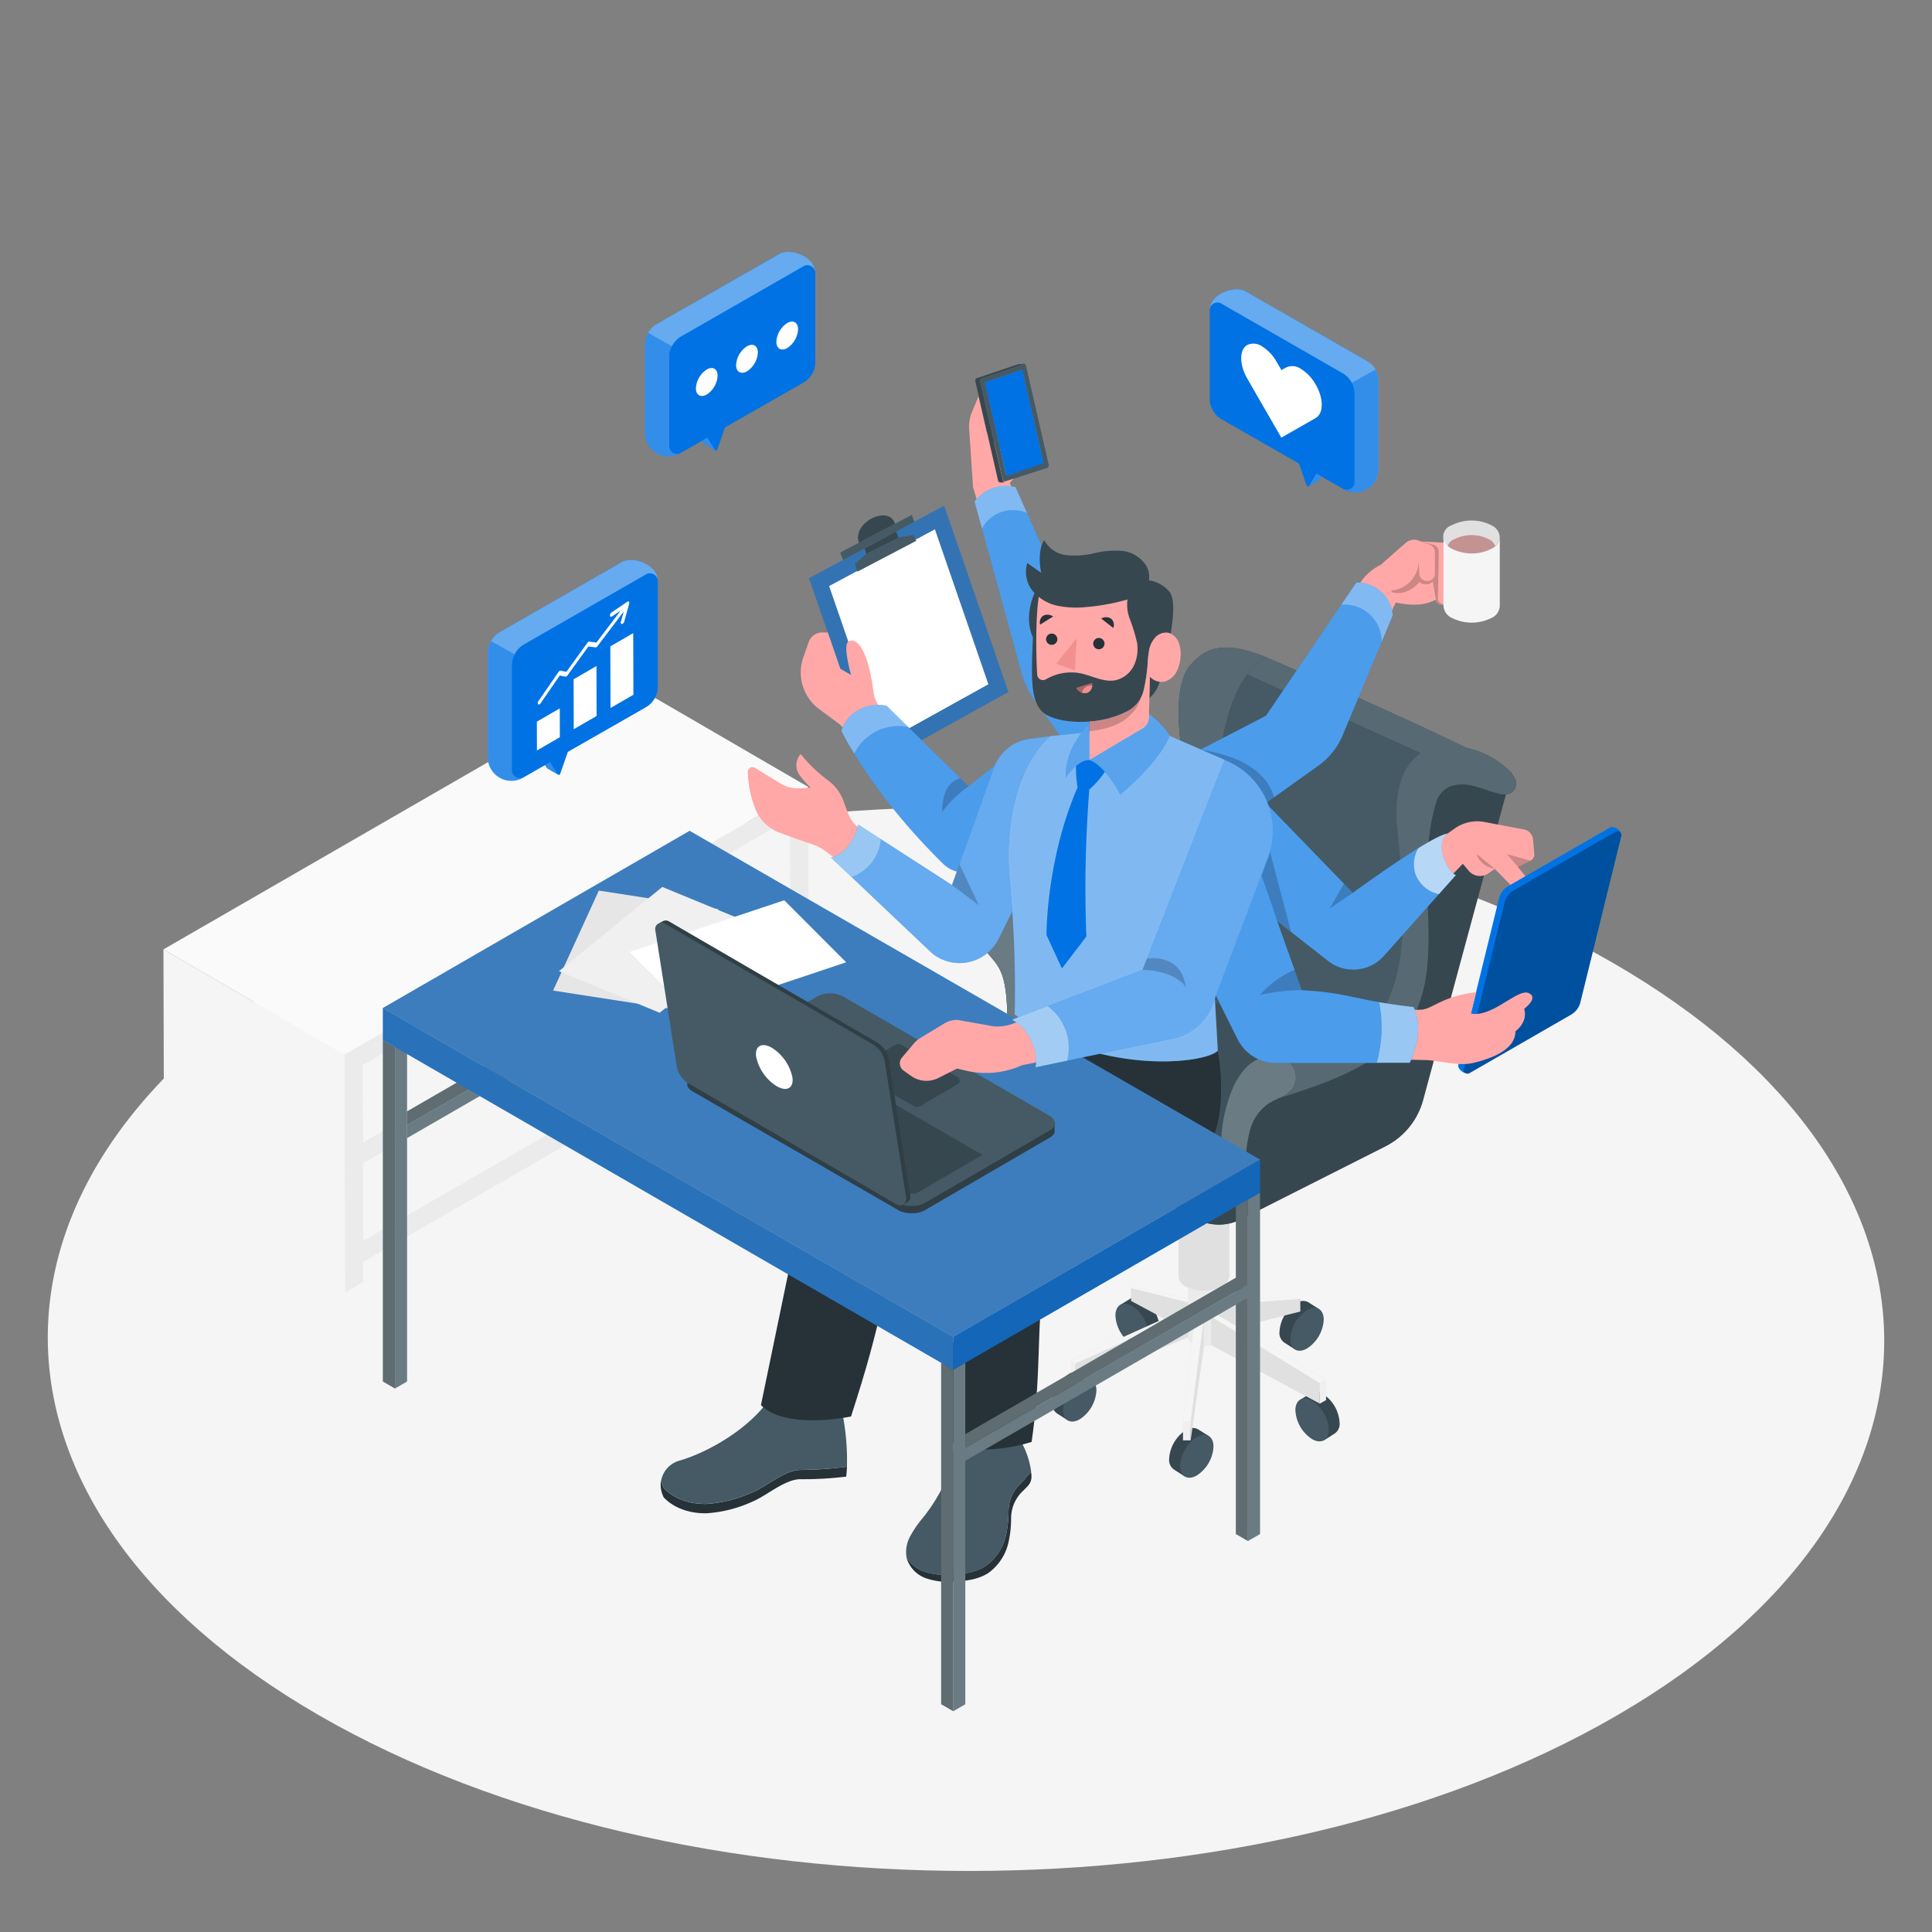 <svg xmlns="http://www.w3.org/2000/svg" viewBox="0 0 500 500"><rect x="0" y="0" width="500" height="500" fill="#808080" stroke="none"/><g id="freepik--Floor--inject-2"><path d="M417.48,249.23c-93.1-53.76-243.56-53.76-336.06,0s-92,140.91,1.09,194.66,243.57,53.75,336.07,0S510.59,303,417.48,249.23Z" style="fill:#f5f5f5"></path></g><g id="freepik--side-table--inject-2"><polygon points="200.09 265.37 204.63 268.01 204.61 262.76 200.09 265.37" style="fill:#e6e6e6"></polygon><polygon points="204.5 237.39 204.5 237.33 204.5 237.33 204.5 237.33 204.5 237.39" style="fill:#787878"></polygon><rect x="149.24" y="205.41" height="127.6" style="fill:#cfcfcf"></rect><polygon points="204.43 211.87 93.9 275.63 93.9 275.63 204.43 211.87" style="fill:#cfcfcf"></polygon><path d="M204.61,262.76l0,5.25,4.72-2.73-.18-61.62-120,69.25.18,61.63L94,331.81l0-5.24,106.09-61.2ZM93.9,275.63h0l110.53-63.76.06,20L94,295.62ZM94,301.09h0L204.5,237.33h0v.06l.06,19.93L94,321.07Z" style="fill:#ebebeb"></path><polygon points="204.56 257.31 204.5 237.39 204.5 237.33 93.97 301.09 93.97 301.09 94.03 321.07 204.56 257.31" style="fill:#f5f5f5"></polygon><polygon points="204.49 231.86 204.43 211.87 93.9 275.63 93.9 275.63 93.96 295.62 204.49 231.86" style="fill:#f5f5f5"></polygon><polygon points="89.12 272.91 42.3 245.7 42.47 307.32 89.3 334.54 89.12 272.91" style="fill:#f5f5f5"></polygon><polygon points="89.12 272.91 209.18 203.66 162.35 176.45 42.3 245.7 89.12 272.91" style="fill:#fafafa"></polygon></g><g id="freepik--Character--inject-2"><path d="M273.65,365.86h0l2.7,1.72,0,0h0a3,3,0,0,0,3-.32,9.45,9.45,0,0,0,4.31-7.45,3.07,3.07,0,0,0-1.21-2.73h0l0,0,0,0-.8-.5,25.85-10.51a1.9,1.9,0,0,0,1,1.51l-2.33,20.33v2.75a9.65,9.65,0,0,0-3.56,6.94,3,3,0,0,0,1.35,2.8h0l2.7,1.72.05,0h0a3.07,3.07,0,0,0,3-.32,9.47,9.47,0,0,0,4.31-7.46,3.07,3.07,0,0,0-1.21-2.73h0l0,0,0,0L310,369.87h0a2.37,2.37,0,0,0-1.44-.32l3-21.18h0a6.56,6.56,0,0,0,1.89-.3h0l24.48,13.23-1.41.89,0,0,0,0h0a3,3,0,0,0-1.21,2.73,9.47,9.47,0,0,0,4.3,7.45,3,3,0,0,0,3,.32h0l0,0,2.7-1.72h0a3,3,0,0,0,1.34-2.81,9.59,9.59,0,0,0-3.5-6.89V357L320.4,343.48l12-3a8.82,8.82,0,0,0-1.28,4.27,3,3,0,0,0,1.35,2.81h0l2.7,1.73.05,0h0a3,3,0,0,0,3-.32,9.47,9.47,0,0,0,4.3-7.45,3,3,0,0,0-1.21-2.73h0l0,0,0,0L338.56,337h0a2.55,2.55,0,0,0-2-.2v-.68l-1.46-.5-19.53,1v-3.45c.21-.1.42-.18.61-.29a3.31,3.31,0,0,0,1.94-2.68V307.65H305v22.59a3.25,3.25,0,0,0,1.91,2.68,6.31,6.31,0,0,0,.64.31v2.9l-14.11-3.05-.68.27v2.59l0,0h0L290,337.68l0,0,0,0h0a3,3,0,0,0-1.21,2.73,9.31,9.31,0,0,0,2.13,5.5l-13.64,6.14v3.23a5.68,5.68,0,0,0-.56.27,9.51,9.51,0,0,0-4.31,7.45A3,3,0,0,0,273.65,365.86Zm8.13-14.57,9.88-4.4h0l-13.36,5.94Zm17.47-11.11,2,1.07-1.38.63A9.92,9.92,0,0,0,299.25,340.18Zm8.27-.36-7.44,3.31h0Z" style="fill:#e0e0e0"></path><path d="M339.21,342.49l2.16-3.7L338.56,337h0a3,3,0,0,0-3.12.26,9.54,9.54,0,0,0-4.31,7.45,3,3,0,0,0,1.35,2.81h0l2.76,1.76,2.27-3.9A10.33,10.33,0,0,0,339.21,342.49Z" style="fill:#37474f"></path><path d="M338.25,339.05c2.38-1.37,4.32-.27,4.33,2.47a9.47,9.47,0,0,1-4.3,7.45c-2.39,1.38-4.33.28-4.34-2.47A9.51,9.51,0,0,1,338.25,339.05Z" style="fill:#455a64"></path><path d="M292.05,341.44l-2.16-3.71L292.7,336h0a3,3,0,0,1,3.12.26,9.47,9.47,0,0,1,4.3,7.45,2.94,2.94,0,0,1-1.34,2.8h0L296,348.24l-2.28-3.91A10.35,10.35,0,0,1,292.05,341.44Z" style="fill:#37474f"></path><path d="M293,338c-2.38-1.38-4.32-.28-4.33,2.46a9.5,9.5,0,0,0,4.3,7.46c2.39,1.37,4.33.27,4.34-2.47A9.51,9.51,0,0,0,293,338Z" style="fill:#455a64"></path><path d="M307.52,332.26h8v13.8h0a2,2,0,0,1-1.18,1.64,6.23,6.23,0,0,1-5.67,0,2,2,0,0,1-1.16-1.64h0Z" style="fill:#ebebeb"></path><polygon points="336.52 336.13 336.52 339.42 315.53 344.71 315.53 337.74 336.52 336.13" style="fill:#e0e0e0"></polygon><polygon points="336.52 336.13 335.06 335.63 315.53 336.66 315.53 337.74 336.52 336.13" style="fill:#f5f5f5"></polygon><path d="M338.62,366l-2.16-3.7,2.81-1.78h0a3,3,0,0,1,3.12.26,9.5,9.5,0,0,1,4.3,7.45,3,3,0,0,1-1.34,2.81h0l-2.76,1.75-2.28-3.9A10.4,10.4,0,0,1,338.62,366Z" style="fill:#37474f"></path><path d="M339.58,362.52c-2.38-1.38-4.32-.28-4.33,2.46a9.47,9.47,0,0,0,4.3,7.45c2.39,1.38,4.33.28,4.34-2.46A9.51,9.51,0,0,0,339.58,362.52Z" style="fill:#455a64"></path><path d="M310.67,375.36l2.17-3.71L310,369.87h0a3,3,0,0,0-3.12.26,9.51,9.51,0,0,0-4.31,7.45,3,3,0,0,0,1.35,2.8h0l2.75,1.76,2.28-3.91A10.11,10.11,0,0,0,310.67,375.36Z" style="fill:#37474f"></path><path d="M309.72,371.92c2.38-1.38,4.32-.27,4.33,2.46a9.47,9.47,0,0,1-4.31,7.46c-2.38,1.37-4.32.27-4.33-2.47A9.47,9.47,0,0,1,309.72,371.92Z" style="fill:#455a64"></path><path d="M280.37,360.82l2.17-3.7-2.81-1.78h0a3,3,0,0,0-3.12.26,9.51,9.51,0,0,0-4.31,7.45,3,3,0,0,0,1.35,2.81h0l2.75,1.75,2.28-3.9A10.3,10.3,0,0,0,280.37,360.82Z" style="fill:#37474f"></path><path d="M279.42,357.39c2.38-1.38,4.32-.28,4.33,2.46a9.45,9.45,0,0,1-4.31,7.45c-2.38,1.38-4.32.28-4.33-2.46A9.45,9.45,0,0,1,279.42,357.39Z" style="fill:#455a64"></path><polygon points="341.56 357.94 341.56 363.26 313.46 348.08 313.46 340.73 341.56 357.94" style="fill:#e0e0e0"></polygon><polygon points="343.19 357.02 315.07 340.32 313.46 340.73 341.56 357.94 343.19 357.02" style="fill:#f5f5f5"></polygon><polygon points="343.19 362.35 341.56 363.26 341.56 357.94 343.19 357.02 343.19 362.35" style="fill:#f0f0f0"></polygon><polygon points="311.57 340.73 308.14 367.9 308.14 372.75 311.57 348.38 311.57 340.73" style="fill:#e0e0e0"></polygon><rect x="306.16" y="367.9" width="1.98" height="4.86" style="fill:#f0f0f0"></rect><polygon points="306.16 367.9 309.28 340.73 311.57 340.73 308.14 367.9 306.16 367.9" style="fill:#f5f5f5"></polygon><polygon points="278.3 352.83 278.3 357.94 307.52 346.06 307.52 339.82 278.3 352.83" style="fill:#e0e0e0"></polygon><polygon points="277.17 357.18 278.3 357.94 278.3 352.83 277.17 352.1 277.17 357.18" style="fill:#f0f0f0"></polygon><polygon points="281.78 351.29 278.3 352.83 277.17 352.1 307.52 338.43 307.52 339.82 281.78 351.29" style="fill:#f5f5f5"></polygon><polygon points="292.73 333.35 292.73 336.69 301.25 341.25 307.52 338.43 307.52 337.06 292.73 333.35" style="fill:#e0e0e0"></polygon><polygon points="292.73 333.35 293.4 333.08 307.52 336.13 307.52 337.06 292.73 333.35" style="fill:#f5f5f5"></polygon><path d="M305,307.65h13.11v22.59h0a3.31,3.31,0,0,1-1.94,2.68,10.21,10.21,0,0,1-9.26,0,3.25,3.25,0,0,1-1.91-2.68h0Z" style="fill:#e0e0e0"></path><path d="M253.36,271.35a7.25,7.25,0,0,1,2.49-2.41l4.9-2.51c0-17.47-2.58-15.76-7.39-22.61s2.56-11.11,8.12-8.07h0s31.06,9.14,39.28,1.07c10.22-10,5.94-35.32,4.72-45.22s0-16.75,2.74-19.64,6.7-7.16,19.56-1.83c0,0,34.67,15,51.64,23.4A22.82,22.82,0,0,1,390.11,199a7.18,7.18,0,0,1,2,2.59,3.06,3.06,0,0,1-.38,3.08,3,3,0,0,1-2,.92l-21.42,79.13a19,19,0,0,1-9.72,11.95L321.1,315.58a12.54,12.54,0,0,1-11.51-.11l-53.4-28.37C250.86,284.06,250.36,275.9,253.36,271.35Z" style="fill:#37474f"></path><path d="M253.36,271.35a8.36,8.36,0,0,0,2.83,2.68l53.4,28.36a12.51,12.51,0,0,0,11.51.12l37.41-18.95a19,19,0,0,0,9.72-11.95l18-66.68.91.28a7.3,7.3,0,0,0,2.36.35h.1l-21.42,79.13a19,19,0,0,1-9.72,11.95L321.1,315.58a12.54,12.54,0,0,1-11.51-.11l-53.4-28.37C250.86,284.06,250.36,275.9,253.36,271.35Z" style="fill:#37474f"></path><path d="M255.85,268.94l38.69-19.85,51,26.22c-1.66.4-3.34.73-5,1.07-4.38.88-8.85,1.85-12.66,4.19s-6.88,6.35-6.91,10.82l1.36,10.51h0l-1.18.61a12.51,12.51,0,0,1-11.51-.12L256.19,274a8.36,8.36,0,0,1-2.83-2.68A7.25,7.25,0,0,1,255.85,268.94Z" style="fill:#455a64"></path><path d="M255.85,268.94l38.69-19.85,51,26.22c-1.66.4-3.34.73-5,1.07-4.38.88-8.85,1.85-12.66,4.19s-6.88,6.35-6.91,10.82l1.36,10.51h0l-1.18.61a12.51,12.51,0,0,1-11.51-.12L256.19,274a8.36,8.36,0,0,1-2.83-2.68A7.25,7.25,0,0,1,255.85,268.94Z" style="opacity:0.1"></path><path d="M261.48,235.75s31.06,9.14,39.28,1.07c10.22-10,5.94-35.32,4.72-45.22s0-16.75,2.74-19.64,6.7-7.16,19.56-1.83c-13,6.7-14.69,38.54-10.58,51.32-10.2,10.5-9.5,26.76-9.7,34.31,0,0-26.53,6.48-40.39,14.1Z" style="fill:#455a64"></path><path d="M261.48,235.75s31.06,9.14,39.28,1.07c10.22-10,5.94-35.32,4.72-45.22s0-16.75,2.74-19.64,6.7-7.16,19.56-1.83c-13,6.7-14.69,38.54-10.58,51.32-10.2,10.5-9.5,26.76-9.7,34.31,0,0-26.53,6.48-40.39,14.1Z" style="fill:#fff;opacity:0.1"></path><path d="M267.11,269.86l-6.36-3.43c0-17.47-2.58-15.76-7.39-22.61s2.56-11.11,8.12-8.07S269.28,248,267.11,269.86Z" style="fill:#455a64"></path><path d="M267.11,269.86l-6.36-3.43c0-17.47-2.58-15.76-7.39-22.61s2.56-11.11,8.12-8.07S269.28,248,267.11,269.86Z" style="fill:#fff;opacity:0.2"></path><path d="M327.78,170.13s34.8,15.07,51.73,23.45l-1.23,6.18-55.49-25.2A14.8,14.8,0,0,1,327.78,170.13Z" style="fill:#455a64"></path><path d="M327.78,170.13s34.8,15.07,51.73,23.45l-1.23,6.18-55.49-25.2A14.8,14.8,0,0,1,327.78,170.13Z" style="fill:#fff;opacity:0.1"></path><path d="M317.2,221.45c-3.51-10.91-2.79-35.7,5.59-46.89l55.49,25.2L365.6,263.33l-20.1,12-38-19.55C307.7,248.21,307,232,317.2,221.45Z" style="fill:#455a64"></path><path d="M351.55,234.2c-.94-.55-1.71-.11-1.71,1a3.72,3.72,0,0,0,1.7,2.94c.94.55,1.7.11,1.71-1A3.75,3.75,0,0,0,351.55,234.2Z" style="fill:#455a64"></path><path d="M343,229.15c-.94-.54-1.71-.11-1.71,1a3.77,3.77,0,0,0,1.7,2.95c.94.54,1.71.1,1.71-1A3.75,3.75,0,0,0,343,229.15Z" style="fill:#455a64"></path><path d="M334.37,224.1c-.94-.54-1.7-.1-1.71,1a3.75,3.75,0,0,0,1.7,2.94c.94.54,1.71.11,1.71-1A3.74,3.74,0,0,0,334.37,224.1Z" style="fill:#455a64"></path><path d="M325.79,219.06c-1-.55-1.71-.11-1.72,1a3.75,3.75,0,0,0,1.7,2.94c1,.55,1.71.11,1.71-1A3.71,3.71,0,0,0,325.79,219.06Z" style="fill:#455a64"></path><g style="opacity:0.2"><path d="M351.55,234.2c-.94-.55-1.71-.11-1.71,1a3.72,3.72,0,0,0,1.7,2.94c.94.55,1.7.11,1.71-1A3.75,3.75,0,0,0,351.55,234.2Z" style="fill:#fff"></path><path d="M343,229.15c-.94-.54-1.71-.11-1.71,1a3.77,3.77,0,0,0,1.7,2.95c.94.54,1.71.1,1.71-1A3.75,3.75,0,0,0,343,229.15Z" style="fill:#fff"></path><path d="M334.37,224.1c-.94-.54-1.7-.1-1.71,1a3.75,3.75,0,0,0,1.7,2.94c.94.54,1.71.11,1.71-1A3.74,3.74,0,0,0,334.37,224.1Z" style="fill:#fff"></path><path d="M325.79,219.06c-1-.55-1.71-.11-1.72,1a3.75,3.75,0,0,0,1.7,2.94c1,.55,1.71.11,1.71-1A3.71,3.71,0,0,0,325.79,219.06Z" style="fill:#fff"></path></g><path d="M327.83,280.57c3.81-2.34,8.28-3.31,12.66-4.19,1.67-.34,3.35-.67,5-1.07a31,31,0,0,0,7.75-2.83c6.14-3.39,10.26-9.73,12.24-16.46s2-13.86,1.6-20.86-1.28-14-1.07-21c.12-4.08.74-8.45,3.5-11.45s7.44-4.06,11.6-3.5a24,24,0,0,1,4,.95l1.85,2.15-.71,2.62-18,66.68a19,19,0,0,1-8.29,11.13c-.47.29-.94.57-1.43.82L322.28,301.9l-1.36-10.51C321,286.92,324,282.91,327.83,280.57Z" style="fill:#37474f"></path><path d="M327.78,273.4c13.25-3.77,26.27-4.26,31.06-13.78S364,237,361.59,214.13a34.22,34.22,0,0,1,.21-8.84c1.41-8.54,6.55-12.19,12.46-12.28a23,23,0,0,1,15.85,6,7.18,7.18,0,0,1,2,2.59,3.06,3.06,0,0,1-.38,3.08,3,3,0,0,1-2,.92h-.1a7.3,7.3,0,0,1-2.36-.35l-.91-.28c-1.62-.51-3.21-1.12-4.86-1.53a10.63,10.63,0,0,0-6,0,6.34,6.34,0,0,0-3.83,4.27c-5.58,18.25,1.5,37.86-4.78,52.93-5.14,13.7-22.9,19.39-35.43,23.45h0a7.61,7.61,0,0,0,3.12-2.27,5.26,5.26,0,0,0-.48-6.35A7,7,0,0,0,327.78,273.4Z" style="fill:#455a64"></path><path d="M327.78,273.4c13.25-3.77,26.27-4.26,31.06-13.78S364,237,361.59,214.13a34.22,34.22,0,0,1,.21-8.84c1.41-8.54,6.55-12.19,12.46-12.28a23,23,0,0,1,15.85,6,7.18,7.18,0,0,1,2,2.59,3.06,3.06,0,0,1-.38,3.08,3,3,0,0,1-2,.92h-.1a7.3,7.3,0,0,1-2.36-.35l-.91-.28c-1.62-.51-3.21-1.12-4.86-1.53a10.63,10.63,0,0,0-6,0,6.34,6.34,0,0,0-3.83,4.27c-5.58,18.25,1.5,37.86-4.78,52.93-5.14,13.7-22.9,19.39-35.43,23.45h0a7.61,7.61,0,0,0,3.12-2.27,5.26,5.26,0,0,0-.48-6.35A7,7,0,0,0,327.78,273.4Z" style="fill:#fff;opacity:0.1"></path><path d="M318.59,282.78a19.79,19.79,0,0,1,3.39-5.94,10.19,10.19,0,0,1,5.8-3.44,7,7,0,0,1,6.27,2,5.26,5.26,0,0,1,.48,6.35,7.61,7.61,0,0,1-3.12,2.27,29.31,29.31,0,0,0-2.92,1.44,12.29,12.29,0,0,0-5,7.07,36.81,36.81,0,0,0-1.16,8.76l-.05.57-6.2-3.44A38,38,0,0,1,318.59,282.78Z" style="fill:#455a64"></path><path d="M318.59,282.78a19.79,19.79,0,0,1,3.39-5.94,10.19,10.19,0,0,1,5.8-3.44,7,7,0,0,1,6.27,2,5.26,5.26,0,0,1,.48,6.35,7.61,7.61,0,0,1-3.12,2.27,29.31,29.31,0,0,0-2.92,1.44,12.29,12.29,0,0,0-5,7.07,36.81,36.81,0,0,0-1.16,8.76l-.05.57-6.2-3.44A38,38,0,0,1,318.59,282.78Z" style="fill:#fff;opacity:0.2"></path><path d="M359.44,153v2.61c4.05.8,8,1.67,12.17-.39l-.23-4.52V145l-4.25-.45Z" style="fill:#ffa8a7"></path><path d="M359.44,153c4.62,1.91,7.89-2.39,7.89-2.39a2.52,2.52,0,0,0,3.48-.15l.8,4.76v-11.8l-5.45.24-7.34,7.25Z" style="opacity:0.2"></path><path d="M367.81,140.15l7.42.37a2.22,2.22,0,0,1,2,1.67h0a32.07,32.07,0,0,1,1,7.92v3.94a2.67,2.67,0,0,1-.78,1.89h0a2.67,2.67,0,0,1-2.16.77l-2.36-.24a1.49,1.49,0,0,1-1.35-1.41l-.22-4.4V143a2.17,2.17,0,0,0-1.42-2Z" style="fill:#ffa8a7"></path><path d="M357.4,146.12l6.41-5.64a3.23,3.23,0,0,1,3.23-.61l2.92,1.06a2.17,2.17,0,0,1,1.42,2v5.43a2,2,0,0,1-2.25,2h0a2,2,0,0,1-1.83-1.94l-.17-4a7.73,7.73,0,0,1-7.69,8.43Z" style="fill:#ffa8a7"></path><path d="M372.14,154.73l.21-11.88a1.92,1.92,0,0,0-1.45-1.91l-3.09-.79,2.15.78a2.17,2.17,0,0,1,1.42,2v7.69l.22,4.4a1.49,1.49,0,0,0,1.35,1.41l.59.06-.5-.27A1.67,1.67,0,0,1,372.14,154.73Z" style="opacity:0.2"></path><path d="M357.4,146.12h0a13.68,13.68,0,0,0-5.31,4.61l-23.73,35-25.12,12.11,13.69,17.58,21.68-16.82a23.65,23.65,0,0,0,6.94-8.74l15.68-34Z" style="fill:#ffa8a7"></path><path d="M360.44,159.25a9.21,9.21,0,0,0-9.42-8.48l-23.38,34.45-24.4,12.66,13.69,17.58,24.27-17.31a18.42,18.42,0,0,0,6.29-7.89Z" style="fill:#0072E4"></path><path d="M360.44,159.25a9.21,9.21,0,0,0-9.42-8.48l-23.38,34.45-24.4,12.66,13.69,17.58,24.27-17.31a18.42,18.42,0,0,0,6.29-7.89Z" style="fill:#fff;opacity:0.3"></path><path d="M357.42,153.13a9.35,9.35,0,0,0-6.4-2.36l-3.91,5.75a9.58,9.58,0,0,1,10.48,9.55l2.85-6.82A9.36,9.36,0,0,0,357.42,153.13Z" style="fill:#fff;opacity:0.3"></path><path d="M375.73,141.94a11.31,11.31,0,0,0,10.29,0,3.59,3.59,0,0,0,2.12-3,3.65,3.65,0,0,0-2.15-3,11.33,11.33,0,0,0-10.3,0,3.15,3.15,0,0,0,0,6Z" style="fill:#e0e0e0"></path><path d="M376.43,144.72a9.81,9.81,0,0,0,8.89,0,3.09,3.09,0,0,0,1.82-2.57,3.16,3.16,0,0,0-1.85-2.58,9.81,9.81,0,0,0-8.89,0,2.72,2.72,0,0,0,0,5.15Z" style="fill:#f28f8f"></path><path d="M376.43,144.72a9.81,9.81,0,0,0,8.89,0,3.09,3.09,0,0,0,1.82-2.57,3.16,3.16,0,0,0-1.85-2.58,9.81,9.81,0,0,0-8.89,0,2.72,2.72,0,0,0,0,5.15Z" style="opacity:0.3"></path><path d="M376.43,144.72a9.81,9.81,0,0,0,8.89,0,3.09,3.09,0,0,0,1.82-2.57,3.16,3.16,0,0,0-1.85-2.58,9.81,9.81,0,0,0-8.89,0,2.72,2.72,0,0,0,0,5.15Z" style="fill:#fff;opacity:0.3"></path><path d="M388.14,139a3.59,3.59,0,0,1-2.12,3,11.31,11.31,0,0,1-10.29,0,3.63,3.63,0,0,1-2.15-3h0v17.91h0a3.65,3.65,0,0,0,2.15,3,11.38,11.38,0,0,0,10.29,0,3.61,3.61,0,0,0,2.12-3h0V139Z" style="fill:#f5f5f5"></path><path d="M310.77,194c13.72,2.27,17.54,7.81,19,12.31l-12.86,9.18-13.69-17.58Z" style="opacity:0.2"></path><polygon points="209.4 149.65 226.21 198.35 260.95 179.07 244.33 130.9 209.4 149.65" style="fill:#0072E4"></polygon><polygon points="209.4 149.65 226.21 198.35 260.95 179.07 244.33 130.9 209.4 149.65" style="opacity:0.3"></polygon><polygon points="209.4 149.65 226.21 198.35 260.95 179.07 244.33 130.9 209.4 149.65" style="fill:#fff;opacity:0.2"></polygon><polygon points="255.79 177.09 241.95 136.99 214.58 151.67 228.56 192.2 255.79 177.09" style="fill:#fff"></polygon><polygon points="237.13 139.96 221.91 147.94 221.25 145.91 224.21 143.31 232.54 139.13 236.33 138.42 237.13 139.96" style="fill:#455a64"></polygon><polygon points="232.54 139.13 231.88 137.58 223.75 141.95 224.21 143.31 232.54 139.13" style="fill:#37474f"></polygon><polygon points="236.61 135.05 218.21 144.92 217.42 143 235.98 133.26 236.61 135.05" style="fill:#455a64"></polygon><path d="M231.63,135.54c-1.6-5.06-11.22-.29-9.34,4.91Z" style="fill:#37474f"></path><path d="M264.92,192.2l-14.3,13.42-22.29-21.93a7.75,7.75,0,0,1-2.26-4.57c-1.06-8.32-3.37-14.26-6.33-13.21-1.86.65.52,8.75.52,8.75l-2.78-1.58-3.24-9.4h-1.46a3.71,3.71,0,0,0-3.5,2.49l-1.39,4A11.79,11.79,0,0,0,212,183.52l4.89,3.62a7.5,7.5,0,0,1,1.87,2c9.62,14.58,19.9,27,26.14,33.41a6.67,6.67,0,0,0,8.44.87c13.64-9,24.92-24.26,24.92-24.26Z" style="fill:#ffa8a7"></path><path d="M217.77,189.15a8.78,8.78,0,0,1,4.32-5.35,10.33,10.33,0,0,1,7.38-1.12l21.2,20.83,14.25-11.31,13.35,6.94c-9.19,12.89-17.84,20.76-23.31,25a8.29,8.29,0,0,1-10.88-.61C225.32,205.12,217.77,189.15,217.77,189.15Z" style="fill:#0072E4"></path><path d="M217.77,189.15a8.78,8.78,0,0,1,4.32-5.35,10.33,10.33,0,0,1,7.38-1.12l21.2,20.83,14.25-11.31,13.35,6.94c-9.19,12.89-17.84,20.76-23.31,25a8.29,8.29,0,0,1-10.88-.61C225.32,205.12,217.77,189.15,217.77,189.15Z" style="fill:#fff;opacity:0.3"></path><path d="M226.05,189.65a12.94,12.94,0,0,1,9-1.49l-5.57-5.48a10.33,10.33,0,0,0-7.38,1.12,8.78,8.78,0,0,0-4.32,5.35s1,2.19,3.3,5.88A12.92,12.92,0,0,1,226.05,189.65Z" style="fill:#fff;opacity:0.3"></path><path d="M250.67,203.51a27.73,27.73,0,0,0-6.88,6.71c.17-5.6,1.84-7.91,4.72-8.83Z" style="opacity:0.2"></path><path d="M319.44,199.42l30.71,33.48,26.35-18.5a10.08,10.08,0,0,1,7.72-1.66l10.24,1.94a2.84,2.84,0,0,1,2.28,2.54l.33,3.76a1.79,1.79,0,0,1-1,1.77l-3.22,1.61,2.4,3a2.13,2.13,0,0,1-.33,3h0a2.12,2.12,0,0,1-2.86-.17l-5.2-5.33L385.23,226a3.83,3.83,0,0,1-5.16-.67l-1.49-1.79-21.43,22.31a9.48,9.48,0,0,1-12.71.86L315.73,224Z" style="fill:#ffa8a7"></path><path d="M386.87,224.85,382.14,221h0a5.52,5.52,0,0,0,4.27,3.73Z" style="opacity:0.2"></path><polygon points="392.86 224.36 389.97 221.04 396.08 222.75 392.86 224.36" style="opacity:0.2"></polygon><path d="M374.62,215.72c-3.67,2.57.08,10.06,2.15,10.75l-18.61,20.91a10.62,10.62,0,0,1-14.47,1.3l-29.08-22.79,1.12-1.87,3.71-24.6,30.67,31.65S370,216.48,374.62,215.72Z" style="fill:#0072E4"></path><path d="M374.62,215.72c-3.67,2.57.08,10.06,2.15,10.75l-18.61,20.91a10.62,10.62,0,0,1-14.47,1.3l-29.08-22.79,1.12-1.87,3.71-24.6,30.67,31.65S370,216.48,374.62,215.72Z" style="fill:#fff;opacity:0.3"></path><path d="M374.62,215.72c-1.41.23-4.27,1.77-7.55,3.79a8.16,8.16,0,0,0-.74,6.71,8.3,8.3,0,0,0,6.06,5.18l4.38-4.93C374.7,225.78,371,218.29,374.62,215.72Z" style="fill:#fff;opacity:0.6"></path><polygon points="319.44 199.43 324.52 204.67 334.14 241.2 314.61 225.89 315.73 224.01 319.44 199.43" style="opacity:0.2"></polygon><polygon points="350.11 231.07 344.11 235.15 347.81 228.69 350.11 231.07" style="opacity:0.2"></polygon><path d="M377.41,275.51l10.53-43a5.07,5.07,0,0,1,2.4-3.19l26.29-15.14a.91.91,0,0,1,.5-.13h0a2.47,2.47,0,0,1,2.38,1.67h0a1,1,0,0,1,.07.67L409,259.39a5.1,5.1,0,0,1-2.4,3.19l-26.29,15.14a1,1,0,0,1-.69.11h0a3,3,0,0,1-2.19-1.66l0-.08s0,0,0,0h0A1,1,0,0,1,377.41,275.51Z" style="fill:#0072E4"></path><path d="M378.85,276.59l10.54-43a5.07,5.07,0,0,1,2.4-3.19l26.29-15.14a1,1,0,0,1,1.5,1.12L409,259.39a5.1,5.1,0,0,1-2.4,3.19l-26.29,15.14a1,1,0,0,1-1.5-1.13Z" style="opacity:0.3"></path><path d="M395.58,257c-2.8-1.23-9.43,6.41-14.9,5.3l1.37-5.52c-8.58,1-11,4.1-14,4.51a28.31,28.31,0,0,1-5.62-.23,26.27,26.27,0,0,1,.06,13.18c3,0,5.17.09,5.93.09,3.88,0,8.42,1.65,12.63.81,8-1.89,11.12-4.8,11.15-8.26,0,0,3.28-2.23,2.26-5.8C394.43,261.06,398.38,258.22,395.58,257Z" style="fill:#ffa8a7"></path><path d="M356.91,259.36c-7.52-1.33-10.82-2.62-20-3.09l-6.35-17.81h0c-2.88-8.94-9.71-28.7-15.62-34.7-17,3.63-18.27,11.4-3,48,1.12,2.71,5.4,11.31,8.4,17.27a11,11,0,0,0,9.8,6.05h26.09A32.85,32.85,0,0,0,356.91,259.36Z" style="fill:#0072E4"></path><path d="M365.79,260.61c-3.62-.4-6.46-.83-8.88-1.25a32.85,32.85,0,0,1-.65,15.68h8.57S369,266.92,365.79,260.61Z" style="fill:#0072E4"></path><path d="M356.91,259.36c-7.52-1.33-10.82-2.62-20-3.09l-6.35-17.81h0c-2.88-8.94-9.71-28.7-15.62-34.7-17,3.63-18.27,11.4-3,48,1.12,2.71,5.4,11.31,8.4,17.27a11,11,0,0,0,9.8,6.05h26.09A32.85,32.85,0,0,0,356.91,259.36Z" style="fill:#fff;opacity:0.3"></path><path d="M365.79,260.61c-3.62-.4-6.46-.83-8.88-1.25a32.85,32.85,0,0,1-.65,15.68h8.57S369,266.92,365.79,260.61Z" style="fill:#fff;opacity:0.6"></path><path d="M336.93,256.27A45.64,45.64,0,0,0,326,257.56a24.57,24.57,0,0,1,9.05-6.56Z" style="opacity:0.2"></path><path d="M295.93,308.1c6.12-2.64,14.45-7.05,17.6-12.93s2.84-16.63,1.64-23.19l-49.24-13.65c-1.48,14.28-14.6,23.63-14.6,23.63Z" style="fill:#263238"></path><path d="M227.18,217.9l-4.66-3.45a9.19,9.19,0,0,1-3.16-4.24l-1.1-3a11.43,11.43,0,0,0-3.9-5.2,39.17,39.17,0,0,1-7.14-6.86h0a4.3,4.3,0,0,0-.31,5.43,29.78,29.78,0,0,0,2.85,3.26l-2.57.18a8.88,8.88,0,0,1-5.27-1.29l-6.51-4a1.23,1.23,0,0,0-1.88,1,28.09,28.09,0,0,0,1.88,9.42,10.58,10.58,0,0,0,6.21,6.28c3.45,1.32,6.81,2.47,8.73,3.11a11,11,0,0,1,3.06,1.59l6.83,5.09Z" style="fill:#ffa8a7"></path><path d="M222.12,213.41,228,217.2a11.46,11.46,0,0,1-7.56,9.82l-5.39-5.1S220.24,221.12,222.12,213.41Z" style="fill:#0072E4"></path><path d="M222.12,213.41,228,217.2a11.46,11.46,0,0,1-7.56,9.82l-5.39-5.1S220.24,221.12,222.12,213.41Z" style="fill:#fff;opacity:0.6"></path><path d="M225.81,223A11.73,11.73,0,0,0,228,217.2l18.38,11.85,10.84-30.34a11.44,11.44,0,0,1,9.31-7.5l5.3-.68-4.95,35.52L258.43,243a11.27,11.27,0,0,1-17.24,3.68L220.43,227A11.72,11.72,0,0,0,225.81,223Z" style="fill:#0072E4"></path><path d="M225.81,223A11.73,11.73,0,0,0,228,217.2l18.38,11.85,10.84-30.34a11.44,11.44,0,0,1,9.31-7.5l5.3-.68-4.95,35.52L258.43,243a11.27,11.27,0,0,1-17.24,3.68L220.43,227A11.72,11.72,0,0,0,225.81,223Z" style="fill:#fff;opacity:0.4"></path><polygon points="246.37 229.05 253.33 234.27 248.3 223.64 246.37 229.05" style="opacity:0.2"></polygon><path d="M253.24,102.57l-1.69,4.05a9.73,9.73,0,0,0-.73,4.4l1,15L266,174a26.93,26.93,0,0,0,4.43,8.74l14.33,18.77,11.76-12.74-13.75-18.06L261.32,125l4.18-4.82a7.42,7.42,0,0,0,1.76-4.06l.49-4.67a1.49,1.49,0,0,0-1.2-1.62h0a1.66,1.66,0,0,0-1.87,1l-1.5,3.72a3.17,3.17,0,0,1-1,1.3h0a3.12,3.12,0,0,1-4.45-.68l-2.4-3.42Z" style="fill:#ffa8a7"></path><path d="M262.81,126.06a10.14,10.14,0,0,0-10.58,3.73l12.14,44.32a22.59,22.59,0,0,0,3.43,7.19l15.59,21.62,1.33-1.38,11.76-12.74-13.75-18.06Z" style="fill:#0072E4"></path><path d="M262.81,126.06a10.14,10.14,0,0,0-10.58,3.73l12.14,44.32a22.59,22.59,0,0,0,3.43,7.19l15.59,21.62,1.33-1.38,11.76-12.74-13.75-18.06Z" style="fill:#fff;opacity:0.3"></path><path d="M259.12,132.51a9.2,9.2,0,0,1,6.67.24l-3-6.69a10.14,10.14,0,0,0-10.58,3.73l1.91,7A9.23,9.23,0,0,1,259.12,132.51Z" style="fill:#fff;opacity:0.3"></path><path d="M281.6,189.49l-9.78,1c-8,7.07-12.15,21.89-10.43,38.26a292,292,0,0,1,1.21,33.79c21.71,15.86,49.12,12.85,52.57,9.4l-1.61-28.62a13.9,13.9,0,0,1,1.1-6.61c2-4.76,5.71-14.14,6.2-21.4a37.94,37.94,0,0,0-4-18.7l-14.22-6.21Z" style="fill:#0072E4"></path><g style="opacity:0.5"><path d="M281.6,189.49l-9.78,1c-8,7.07-12.15,21.89-10.43,38.26a292,292,0,0,1,1.21,33.79c21.71,15.86,49.12,12.85,52.57,9.4l-1.61-28.62a13.9,13.9,0,0,1,1.1-6.61c2-4.76,5.71-14.14,6.2-21.4a37.94,37.94,0,0,0-4-18.7l-14.22-6.21Z" style="fill:#fff"></path></g><path d="M278.88,203.76c-8.18,18.83-8.05,38.22-8.05,38.22l4,8.66,6.32-8.27a325,325,0,0,1,.76-38.05Z" style="fill:#0072E4"></path><path d="M278.54,196.65a29.71,29.71,0,0,0,.34,7.11,5.73,5.73,0,0,0,3.05.56,24.92,24.92,0,0,0,4.88-5.91l-4.88-1.76Z" style="fill:#0072E4"></path><path d="M281.93,196.65c4.21,1.55,8,9,8,9,11.06-9.4,12.78-15.26,12.78-15.26a22,22,0,0,0-5.36-5.66Z" style="fill:#0072E4"></path><path d="M281.93,196.65c-3.22.08-6.06,4.57-6.06,4.57-.52-7.85,6.06-13.88,6.06-13.88Z" style="fill:#0072E4"></path><g style="opacity:0.35"><path d="M281.93,196.65c4.21,1.55,8,9,8,9,11.06-9.4,12.78-15.26,12.78-15.26a22,22,0,0,0-5.36-5.66Z" style="fill:#fff"></path><path d="M281.93,196.65c-3.22.08-6.06,4.57-6.06,4.57-.52-7.85,6.06-13.88,6.06-13.88Z" style="fill:#fff"></path></g><path d="M302.68,153.16a8.71,8.71,0,0,0-5.58-3L268,152.9c-3.36,7.22-.68,12-.68,12-.45,11-.83,18,3.94,20.33,2.6,1.27,6.56,1.81,10.64,1.5a25.07,25.07,0,0,0,9.75-2.63l.15-.08a8.34,8.34,0,0,0,4.18-5.57,46.11,46.11,0,0,0,1-6.51,27.12,27.12,0,0,1,.4-3.72,6.67,6.67,0,0,1,1.64-3.29,3.72,3.72,0,0,1,3.35-1.14,2.57,2.57,0,0,1,.6.23C303.79,159.11,304,154.87,302.68,153.16Z" style="fill:#37474f"></path><path d="M292,154a10.43,10.43,0,0,0,.39,6.19,45.79,45.79,0,0,1,1.85,6,10,10,0,0,1-.8,6.07,7.07,7.07,0,0,1-4.64,3.76c-3.13.67-6.19-1.18-9.32-1.8a12.93,12.93,0,0,0-8.77,1.57,1.51,1.51,0,0,1-2.29-1.22c-.37-6.34-.37-16.28.56-20.94Z" style="fill:#ffa8a7"></path><path d="M295,182.32h0Z" style="fill:#ffa8a7"></path><path d="M297.52,175.1s0,2.57-.12,5.64a8.79,8.79,0,0,0,2.71-4.27A4,4,0,0,1,297.52,175.1Z" style="fill:#37474f"></path><path d="M269.48,148.26l-3.62-2.55a7.87,7.87,0,0,0,1.39,7.23,11.44,11.44,0,0,0,6.38,3.81,24.16,24.16,0,0,0,7.5.35,55.28,55.28,0,0,0,10.83-2,8.62,8.62,0,0,0,4.26-2.27,5.76,5.76,0,0,0,.22-6.73,8.39,8.39,0,0,0-6-3.52,22.53,22.53,0,0,0-7.21.58,21.35,21.35,0,0,1-7.2.52,7.52,7.52,0,0,1-5.81-3.9C268.2,143.12,269.48,148.26,269.48,148.26Z" style="fill:#37474f"></path><polygon points="278.62 165.24 273.31 171.76 278.18 173.51 278.62 165.24" style="fill:#f28f8f"></polygon><path d="M282.64,176.75l-4.1,1.28a2.5,2.5,0,0,0,2.76,1.29A2.33,2.33,0,0,0,282.64,176.75Z" style="fill:#f28f8f"></path><path d="M282.64,176.75l-4.1,1.28a2.5,2.5,0,0,0,2.76,1.29A2.33,2.33,0,0,0,282.64,176.75Z" style="opacity:0.3"></path><path d="M280,179.24a2.21,2.21,0,0,0,1.34.08,2.08,2.08,0,0,0,1.33-1.88,2.36,2.36,0,0,0-1.58.3A2.39,2.39,0,0,0,280,179.24Z" style="fill:#f28f8f"></path><path d="M285.84,166.67a1.46,1.46,0,1,1-1.38-1.56A1.46,1.46,0,0,1,285.84,166.67Z" style="fill:#263238"></path><path d="M273.64,165.52a1.46,1.46,0,1,1-1.38-1.55A1.47,1.47,0,0,1,273.64,165.52Z" style="fill:#263238"></path><path d="M272.53,159.56l-3.35,2.09a2.13,2.13,0,0,1,.76-2.28A2.42,2.42,0,0,1,272.53,159.56Z" style="fill:#263238"></path><path d="M285,160.07c1,.81,2.08,1.62,3.11,2.44a2.13,2.13,0,0,0-.51-2.36A2.44,2.44,0,0,0,285,160.07Z" style="fill:#263238"></path><path d="M305,166.15a4.1,4.1,0,0,0-2-2.14,2.57,2.57,0,0,0-.6-.23,3.72,3.72,0,0,0-3.35,1.14,6.67,6.67,0,0,0-1.64,3.29,27.12,27.12,0,0,0-.4,3.72,45.57,45.57,0,0,1-1,6.67,8.2,8.2,0,0,1-4.15,5.41l-.14.08a25.07,25.07,0,0,1-9.75,2.63v9.93l13.76-8.15a3.31,3.31,0,0,0,1.63-2.8c0-1.59.07-3.34.11-5,.07-3.07.12-5.64.12-5.64a4,4,0,0,0,2.59,1.37,3.42,3.42,0,0,0,1.36-.07,5.12,5.12,0,0,0,3-2.62,9.81,9.81,0,0,0,1-4A8.26,8.26,0,0,0,305,166.15Z" style="fill:#ffa8a7"></path><path d="M293.6,183.89a9.39,9.39,0,0,0,1.7-3.58,8.23,8.23,0,0,1-3.52,3.7l-.14.08a25.07,25.07,0,0,1-9.75,2.63v2.53a24.05,24.05,0,0,0,5.76-1.23A12.93,12.93,0,0,0,293.6,183.89Z" style="opacity:0.2"></path><path d="M171.77,385.1c2.81,2.95,7.07,4.2,11.14,4.1a33.82,33.82,0,0,0,11.79-3c3.77-1.55,8.5-5.88,12.57-5.8a98.62,98.62,0,0,0,11.92-.82,61.88,61.88,0,0,0-1.69-16.14l-19-.51c-5.13,7-15.12,12.89-22.68,15.09a6.63,6.63,0,0,0-4.69,5,.49.49,0,0,0,0,.12A8.13,8.13,0,0,0,171.77,385.1Z" style="fill:#455a64"></path><path d="M207.27,380.42c-4.07-.08-8.8,4.25-12.57,5.8a33.82,33.82,0,0,1-11.79,3c-4.07.1-8.33-1.15-11.14-4.1a8.13,8.13,0,0,1-.66-1.94.49.49,0,0,1,0-.12,6,6,0,0,0,0,2.54,8.14,8.14,0,0,0,.66,1.93c2.81,2.95,7.07,4.2,11.14,4.1a33.59,33.59,0,0,0,11.79-3c3.77-1.55,8.5-5.89,12.57-5.81a89.72,89.72,0,0,0,11.74-.68q.13-1.27.18-2.55A98.62,98.62,0,0,1,207.27,380.42Z" style="fill:#263238"></path><path d="M261,391.06a28.59,28.59,0,0,1-.57,5.77,13.39,13.39,0,0,1-5.28,8.42c-2.44,1.6-5.46,2.05-8.38,2.23a18.69,18.69,0,0,1-7.67-.79,8.72,8.72,0,0,1-4.49-3.67s0,.07,0,.1a8,8,0,0,0,5.16,5.38,18.56,18.56,0,0,0,7.67.79c2.92-.18,5.94-.62,8.38-2.23a13.35,13.35,0,0,0,5.28-8.42,27.22,27.22,0,0,0,.57-5.77,9.73,9.73,0,0,1,3.1-7.05c.47-.45.93-.91,1.35-1.39a3.44,3.44,0,0,0,.82-2.52c0-.36-.07-.71-.11-1.05-.7.81-2.34,2.76-2.76,3.15A9.72,9.72,0,0,0,261,391.06Z" style="fill:#263238"></path><path d="M246.45,371a21,21,0,0,1-1.48,11.7,44.42,44.42,0,0,1-6.19,10.18,28.7,28.7,0,0,0-3.24,4.73,8.45,8.45,0,0,0-.92,5.45,8.72,8.72,0,0,0,4.49,3.67,18.69,18.69,0,0,0,7.67.79c2.92-.18,5.94-.63,8.38-2.23a13.39,13.39,0,0,0,5.28-8.42,28.59,28.59,0,0,0,.57-5.77A9.72,9.72,0,0,1,264.1,384c.42-.39,2.06-2.34,2.76-3.15a21.47,21.47,0,0,0-2.85-8.17Z" style="fill:#455a64"></path><path d="M228.5,337.05c-2.35,9.94-3.94,16.19-8.26,29.54,0,0-16.72,3.58-23.31-2.94l7.53-36.36Z" style="fill:#263238"></path><path d="M269.24,339.9c-.64,10.19-.26,19.38-2.26,33.27,0,0-14.24,4.73-21.84-.58l-1.25-24.29Z" style="fill:#263238"></path><polygon points="102.22 270.96 102.22 359.34 105.34 357.53 105.34 269.16 102.22 270.96" style="fill:#455a64"></polygon><polygon points="102.22 270.96 102.22 359.34 99.09 357.53 99.09 269.16 102.22 270.96" style="fill:#37474f"></polygon><polygon points="105.34 294.53 178.48 252.3 178.48 248.95 105.34 291.17 105.34 294.53" style="fill:#455a64"></polygon><polygon points="105.34 287.63 175.35 247.14 178.48 248.95 105.34 291.17 105.34 287.63" style="fill:#37474f"></polygon><polygon points="322.96 310.44 322.96 398.81 326.09 397.01 326.09 308.63 322.96 310.44" style="fill:#455a64"></polygon><polygon points="322.96 310.44 322.96 398.81 319.84 397.01 319.84 308.63 322.96 310.44" style="fill:#37474f"></polygon><polygon points="246.7 354.49 246.7 442.86 249.82 441.05 249.82 352.68 246.7 354.49" style="fill:#455a64"></polygon><polygon points="246.7 354.49 246.7 442.86 243.57 441.05 243.57 352.68 246.7 354.49" style="fill:#37474f"></polygon><polygon points="249.82 378.05 322.96 335.83 322.96 332.47 249.82 374.69 249.82 378.05" style="fill:#455a64"></polygon><polygon points="249.82 371.15 319.84 330.67 322.96 332.47 249.82 374.69 249.82 371.15" style="fill:#37474f"></polygon><g style="opacity:0.2"><polygon points="322.96 310.44 322.96 398.81 326.09 397.01 326.09 308.63 322.96 310.44" style="fill:#fff"></polygon><polygon points="322.96 310.44 322.96 398.81 319.84 397.01 319.84 308.63 322.96 310.44" style="fill:#fff"></polygon><polygon points="246.7 354.49 246.7 442.86 249.82 441.05 249.82 352.68 246.7 354.49" style="fill:#fff"></polygon><polygon points="246.7 354.49 246.7 442.86 243.57 441.05 243.57 352.68 246.7 354.49" style="fill:#fff"></polygon><polygon points="249.82 378.05 322.96 335.83 322.96 332.47 249.82 374.69 249.82 378.05" style="fill:#fff"></polygon><polygon points="249.82 371.15 319.84 330.67 322.96 332.47 249.82 374.69 249.82 371.15" style="fill:#fff"></polygon></g><g style="opacity:0.2"><polygon points="102.22 270.96 102.22 359.34 105.34 357.53 105.34 269.16 102.22 270.96" style="fill:#fff"></polygon><polygon points="102.22 270.96 102.22 359.34 99.09 357.53 99.09 269.16 102.22 270.96" style="fill:#fff"></polygon><polygon points="105.34 294.53 178.48 252.3 178.48 248.95 105.34 291.17 105.34 294.53" style="fill:#fff"></polygon><polygon points="105.34 287.63 175.35 247.14 178.48 248.95 105.34 291.17 105.34 287.63" style="fill:#fff"></polygon></g><polygon points="246.7 345.95 99.09 260.88 178.47 215.03 326.09 300.1 246.7 345.95" style="fill:#0072E4"></polygon><polygon points="246.7 354.49 99.09 269.16 99.09 260.88 246.7 345.95 246.7 354.49" style="fill:#0072E4"></polygon><polygon points="246.7 345.94 326.09 300.09 326.09 308.63 246.7 354.49 246.7 345.94" style="fill:#0072E4"></polygon><polygon points="246.7 345.95 99.09 260.88 178.47 215.03 326.09 300.1 246.7 345.95" style="fill:#fff;opacity:0.3"></polygon><polygon points="246.7 345.94 326.09 300.09 326.09 308.63 246.7 354.49 246.7 345.94" style="fill:#fff;opacity:0.1"></polygon><polygon points="246.7 354.49 99.09 269.16 99.09 260.88 246.7 345.95 246.7 354.49" style="fill:#fff;opacity:0.2"></polygon><polygon points="178.47 215.03 326.08 300.1 326.09 300.09 326.09 308.63 246.7 354.49 99.09 269.16 99.09 260.88 178.47 215.03" style="opacity:0.2"></polygon><polygon points="185.88 235.27 174.04 261.15 143.14 256.36 154.98 230.48 185.88 235.27" style="fill:#e6e6e6"></polygon><polygon points="197.48 240.28 170.73 262.1 144.65 251.35 171.4 229.54 197.48 240.28" style="fill:#f0f0f0"></polygon><polygon points="202.96 232.99 218.99 249.04 178.97 262.4 162.93 246.36 202.96 232.99" style="fill:#fff"></polygon><path d="M179.13,276.71l32.39-18.83a7.33,7.33,0,0,1,6.64,0l53.44,30.86a2.41,2.41,0,0,1,1.38,1.82h0v2.06h0a1.5,1.5,0,0,1,0,.42.09.09,0,0,1,0,0,1.92,1.92,0,0,1-.23.45l0,0a3.25,3.25,0,0,1-.4.44l0,0a4.22,4.22,0,0,1-.6.43l-32.39,18.82a6.41,6.41,0,0,1-.92.41l-.36.11-.47.11a5.4,5.4,0,0,1-.58.1l-.14,0c-.26,0-.52,0-.79.05h-.13c-.26,0-.52,0-.78-.05H235c-.25,0-.5-.08-.75-.13l-.14,0-.65-.2-.12,0a5.17,5.17,0,0,1-.71-.34l-53.44-30.85a5,5,0,0,1-.61-.43l-.15-.17a2,2,0,0,1-.28-.31,1.28,1.28,0,0,1-.11-.2,2.1,2.1,0,0,1-.15-.3,2.07,2.07,0,0,1,0-.22,1.54,1.54,0,0,1-.05-.31v-1.89A2.33,2.33,0,0,1,179.13,276.71Z" style="fill:#455a64"></path><path d="M273,290.56a1.67,1.67,0,0,1-.06.59.06.06,0,0,1,0,0,1.6,1.6,0,0,1-.23.45s0,0,0,.05a2.81,2.81,0,0,1-.4.45l0,0a3.52,3.52,0,0,1-.6.42l-32.39,18.82a4.77,4.77,0,0,1-.92.41l-.36.11a4.05,4.05,0,0,1-.47.12l-.58.1-.14,0c-.26,0-.52,0-.79,0h-.13c-.26,0-.52,0-.78,0l-.12,0a6.54,6.54,0,0,1-.75-.13l-.14,0a4.88,4.88,0,0,1-.65-.2l-.12,0a5.17,5.17,0,0,1-.71-.34l-53.44-30.85a4.12,4.12,0,0,1-.61-.43c-.06-.05-.1-.11-.15-.16a3.73,3.73,0,0,1-.28-.31c0-.07-.07-.14-.11-.2a2.89,2.89,0,0,1-.15-.31,1.7,1.7,0,0,1,0-.22,1.57,1.57,0,0,1-.05-.3v1.89a1.54,1.54,0,0,0,.05.31,2.07,2.07,0,0,0,0,.22,2.1,2.1,0,0,0,.15.3,1.28,1.28,0,0,0,.11.2,2,2,0,0,0,.28.31l.15.17a5,5,0,0,0,.61.43l53.44,30.85a5.17,5.17,0,0,0,.71.34l.12,0,.65.2.14,0c.25.05.5.1.75.13h.12c.26,0,.52,0,.78.05H236c.27,0,.53,0,.79-.05l.14,0a5.4,5.4,0,0,0,.58-.1l.47-.11.36-.11a6.41,6.41,0,0,0,.92-.41l32.39-18.82a4.22,4.22,0,0,0,.6-.43l0,0a3.25,3.25,0,0,0,.4-.44l0,0a1.92,1.92,0,0,0,.23-.45.09.09,0,0,0,0,0,1.5,1.5,0,0,0,0-.42h0v-2.06Z" style="opacity:0.3"></path><path d="M182.29,278.63l51.91,30,.21.1.11,0a2.76,2.76,0,0,0,.41.12l.28.06.2,0,.51,0h0l.53,0,.34-.06.42-.11a3,3,0,0,0,.36-.15l16.7-9.71-53.62-31Z" style="fill:#37474f"></path><path d="M236,309h0Z" style="fill:#263238"></path><path d="M231.68,270.38l-9.77,5.75a1,1,0,0,0,0,1.71l14.6,8.43a1.63,1.63,0,0,0,1.64,0l9.76-5.74a1,1,0,0,0,0-1.71l-14.61-8.43A1.64,1.64,0,0,0,231.68,270.38Z" style="fill:#37474f"></path><path d="M170.4,239h0l1.28-.64h0a1.58,1.58,0,0,1,1.43.09l53.81,31.28a6.54,6.54,0,0,1,3.15,4.61l5.53,35.18a1.59,1.59,0,0,1-.9,1.7h0l-1.24.61h0a1.58,1.58,0,0,1-1.38-.12l-53.81-31.28a6.47,6.47,0,0,1-3.15-4.61l-5.54-35.17A1.61,1.61,0,0,1,170.4,239Z" style="fill:#455a64"></path><path d="M199.75,271.16a11.93,11.93,0,0,1,5.34,7.7c.35,2.74-1.47,3.76-4.07,2.25a11.86,11.86,0,0,1-5.34-7.69C195.33,270.68,197.15,269.67,199.75,271.16Z" style="fill:#fff"></path><path d="M234.51,310,229,274.86a6.55,6.55,0,0,0-3.16-4.61L172,239a1.57,1.57,0,0,0-1.61,0h0l1.28-.64h0a1.58,1.58,0,0,1,1.43.09l53.81,31.28a6.54,6.54,0,0,1,3.15,4.61l5.53,35.18a1.59,1.59,0,0,1-.9,1.7h0l-1.24.61h0A1.62,1.62,0,0,0,234.51,310Z" style="opacity:0.3"></path><path d="M316.89,196.65l-20.53,55-33.77,13.11a11.76,11.76,0,0,1-5.44.85L248.08,264a6.07,6.07,0,0,0-3.67.86l-6.26,3.79a6.49,6.49,0,0,0-1.66,1.43l-3.07,3.63a2.3,2.3,0,0,0,.42,3.35l1.93,1.38a6.86,6.86,0,0,0,7.08.54l4.84-2.44,2.23.53a22.62,22.62,0,0,0,14.55-1.38h0l36.63-7.4A16.29,16.29,0,0,0,313,258.06s17.5-41.54,13.37-50.94C324.57,203.06,316.89,196.65,316.89,196.65Z" style="fill:#ffa8a7"></path><path d="M316.89,196.65,295.7,251,261.94,263.9c6.29,3.52,6.62,11.39,6,12.32l35.75-7.48A13.93,13.93,0,0,0,313.81,260l14.35-38a19.73,19.73,0,0,0-11.27-25.34Z" style="fill:#0072E4"></path><path d="M316.89,196.65,295.7,251,261.94,263.9c6.29,3.52,6.62,11.39,6,12.32l35.75-7.48A13.93,13.93,0,0,0,313.81,260l14.35-38a19.73,19.73,0,0,0-11.27-25.34Z" style="fill:#fff;opacity:0.4"></path><path d="M275.82,266.72a13.54,13.54,0,0,0-4.71-6.33l-9.17,3.51c6.29,3.52,6.62,11.39,6,12.32l8.21-1.72A13.48,13.48,0,0,0,275.82,266.72Z" style="fill:#fff;opacity:0.4"></path><path d="M295.7,251c6.22.09,10.55,2.78,11.21,4.75-1.07-9.32-10.06-7.67-10.06-7.67Z" style="opacity:0.2"></path><polygon points="260.43 123.19 259.16 123.22 268.86 119.95 270.12 119.91 260.43 123.19" style="fill:#1e272b"></polygon><path d="M259.58,124.49a.64.64,0,0,1-.1-.24A.64.64,0,0,0,259.58,124.49Z" style="fill:none"></path><path d="M253.6,98.32h0a.79.79,0,0,1,.06-.22h0A.79.79,0,0,0,253.6,98.32Z" style="fill:none"></path><path d="M253.66,98.09l0,0,0,0Z" style="fill:none"></path><path d="M259.92,124.75l-.12,0Z" style="fill:none"></path><path d="M259.62,124.54a.65.65,0,0,0,.11.12A.65.65,0,0,1,259.62,124.54Z" style="fill:none"></path><polygon points="264.57 95.67 264.57 95.67 264.57 95.67 264.57 95.67" style="fill:#1d262a"></polygon><polygon points="254.88 98.94 259.42 118.78 260.43 123.19 270.12 119.91 264.57 95.67 254.88 98.94" style="fill:#0072E4"></polygon><path d="M271.39,120.22,265.52,94.6a.58.58,0,0,0-.71-.5L254,97.75a.76.76,0,0,0-.19.12l0,0a.45.45,0,0,0-.1.13l0,0h0a.79.79,0,0,0-.06.22.13.13,0,0,1,0,.06,1.06,1.06,0,0,0,0,.25l5.87,25.62a.64.64,0,0,0,.1.24l0,.05a.65.65,0,0,0,.11.12l.07,0,.12,0,.08,0a.62.62,0,0,0,.19,0L271,121.1A.74.74,0,0,0,271.39,120.22Zm-6.82-24.55h0l5.55,24.24-9.69,3.28h0l-1-4.42-4.54-19.83h0l9.69-3.27Z" style="fill:#455a64"></path><path d="M259.8,124.7l-.07,0a.65.65,0,0,1-.11-.12l0-.05a.64.64,0,0,1-.1-.24l-5.87-25.62a1.06,1.06,0,0,1,0-.25.13.13,0,0,0,0-.06h0a.79.79,0,0,1,.06-.22h0l0,0a.45.45,0,0,1,.1-.13l0,0a.76.76,0,0,1,.19-.12l10.8-3.65.14,0-1.27,0a.31.31,0,0,0-.13,0l-10.81,3.65a.42.42,0,0,0-.18.11s0,0,0,0a.57.57,0,0,0-.12.18h0a.75.75,0,0,0,0,.16v.06a.13.13,0,0,0,0,.06.69.69,0,0,0,0,.25l5.86,25.62a.62.62,0,0,0,.58.53l1.26,0H260l-.08,0Z" style="fill:#37474f"></path></g><g id="freepik--speech-bubbles--inject-2"><path d="M160.94,145.42l-31.6,18.14a6.22,6.22,0,0,0-3.1,5.35v27.24a6.1,6.1,0,0,0,9.32,5l5.49-3.14.49.81s.06,0,.09.07h0l.06,0h0c.9.6,2.49,1.45,2.85,1.63v0a.34.34,0,0,0,.42-.21l2-5.73h0l20.17-11.53a6.15,6.15,0,0,0,3.11-5.35V150.44C170.26,146,163.71,143.84,160.94,145.42Z" style="fill:#0072E4"></path><path d="M134.83,167.3Z" style="fill:none"></path><path d="M141.54,198.84s.06,0,.09.07h0l.06,0h0c.9.6,2.49,1.45,2.85,1.63v0a.31.31,0,0,1-.2-.14l-2-3.17.39-.22h0l-1.72,1Z" style="fill:#fff;opacity:0.2"></path><path d="M133.17,169.37a6.38,6.38,0,0,1,1.66-2.07h0a4.94,4.94,0,0,1,.75-.51l31.6-18.14a2.06,2.06,0,0,1,3.08,1.79c0-4.45-6.55-6.6-9.32-5l-31.6,18.14a6.12,6.12,0,0,0-2.3,2.33Z" style="fill:#fff;opacity:0.4"></path><path d="M132.48,199.38V172.14a5.84,5.84,0,0,1,.05-.73,6.31,6.31,0,0,1,.64-2L127,165.89a6.14,6.14,0,0,0-.8,3v27.24a6.1,6.1,0,0,0,9.32,5A2.06,2.06,0,0,1,132.48,199.38Z" style="fill:#fff;opacity:0.2"></path><polygon points="144.87 183.33 144.89 190.79 138.96 194.22 138.94 186.76 144.87 183.33" style="fill:#fff"></polygon><polygon points="154.37 172.37 154.4 185.3 148.48 188.72 148.45 175.79 154.37 172.37" style="fill:#fff"></polygon><path d="M162.35,155.73c.19-.11.34-.11.42,0a.5.5,0,0,1,.07.48l-1.28,4.62a1,1,0,0,1-.44.61l-.17.06c-.24,0-.37-.21-.27-.55l.74-2.7-6.81,9a.83.83,0,0,1-.26.24.37.37,0,0,1-.24.06l-1.82-.25-5.44,7.51a.79.79,0,0,1-.27.25.33.33,0,0,1-.26.06l-1.47-.29-4.92,7.15a1.09,1.09,0,0,1-.29.28.33.33,0,0,1-.38,0,.71.71,0,0,1,.09-.82l5.2-7.55a1,1,0,0,1,.29-.27.39.39,0,0,1,.27-.06l1.47.3,5.43-7.49a1,1,0,0,1,.27-.26.39.39,0,0,1,.25-.06l1.82.25,6.27-8.27-2.26,1.51c-.27.16-.48.06-.51-.21a1,1,0,0,1,.44-.84Z" style="fill:#fff"></path><polygon points="163.88 163.85 163.93 179.8 158 183.23 157.95 167.28 163.88 163.85" style="fill:#fff"></polygon><path d="M201.65,65.7,170,83.84a6.28,6.28,0,0,0-3.1,5.35v23a6.1,6.1,0,0,0,9.32,5l5.49-3.14.5.8s.05,0,.08.08h0l.06,0h0c.91.6,2.5,1.45,2.85,1.63v0a.34.34,0,0,0,.42-.21l2-5.73h0l20.17-11.53A6.17,6.17,0,0,0,211,93.79V70.72C211,66.27,204.42,64.12,201.65,65.7Z" style="fill:#0072E4"></path><path d="M175.54,87.58h0Z" style="fill:none"></path><path d="M182.25,114.86s.05,0,.08.08h0l.06,0h0c.91.6,2.5,1.45,2.85,1.63v0a.31.31,0,0,1-.2-.14l-2-3.17.39-.22h0l-1.73,1Z" style="fill:#fff;opacity:0.2"></path><path d="M173.88,89.65a6.35,6.35,0,0,1,1.65-2.07h0a4.94,4.94,0,0,1,.75-.51l31.6-18.13A2.05,2.05,0,0,1,211,70.72c0-4.45-6.55-6.6-9.32-5L170,83.84a6,6,0,0,0-2.29,2.33Z" style="fill:#fff;opacity:0.4"></path><path d="M173.19,115.41v-23a5.85,5.85,0,0,1,0-.73,6.58,6.58,0,0,1,.65-2l-6.13-3.48a6,6,0,0,0-.81,3v23a6.1,6.1,0,0,0,9.32,5A2.05,2.05,0,0,1,173.19,115.41Z" style="fill:#fff;opacity:0.2"></path><path d="M182.9,95.63c1.55-.89,2.81-.17,2.81,1.61a6.17,6.17,0,0,1-2.79,4.86c-1.56.89-2.82.17-2.82-1.61A6.18,6.18,0,0,1,182.9,95.63Z" style="fill:#fff"></path><path d="M193.31,89.62c1.55-.89,2.82-.17,2.82,1.61a6.19,6.19,0,0,1-2.8,4.86c-1.56.89-2.82.17-2.83-1.61A6.21,6.21,0,0,1,193.31,89.62Z" style="fill:#fff"></path><path d="M203.73,83.61c1.54-.89,2.81-.17,2.81,1.61a6.16,6.16,0,0,1-2.8,4.85c-1.55.9-2.81.18-2.82-1.61A6.17,6.17,0,0,1,203.73,83.61Z" style="fill:#fff"></path><path d="M322.31,75.34l31.36,18a6.16,6.16,0,0,1,3.07,5.31v22.82a6,6,0,0,1-9.25,5l-5.44-3.12-.5.8a.27.27,0,0,1-.08.07h0l-.06,0h0c-.9.6-2.47,1.44-2.83,1.63v0a.34.34,0,0,1-.42-.2l-2-5.69h0l-20-11.44a6.13,6.13,0,0,1-3.08-5.31V80.32C313.06,75.9,319.56,73.77,322.31,75.34Z" style="fill:#0072E4"></path><path d="M348.22,97.05Z" style="fill:none"></path><path d="M341.55,124.12a.27.27,0,0,1-.08.07h0l-.06,0h0c-.9.6-2.47,1.44-2.83,1.63v0a.31.31,0,0,0,.2-.14l1.94-3.14-.38-.22h0l1.71,1Z" style="fill:#fff;opacity:0.2"></path><path d="M349.86,99.1a6.38,6.38,0,0,0-1.64-2h0a5.5,5.5,0,0,0-.75-.51l-31.36-18a2,2,0,0,0-3.05,1.77c0-4.42,6.5-6.55,9.25-5l31.36,18A6.24,6.24,0,0,1,356,95.64Z" style="fill:#fff;opacity:0.4"></path><path d="M350.55,124.67V101.85a5.84,5.84,0,0,0-.05-.73,6.44,6.44,0,0,0-.64-2L356,95.64a6.22,6.22,0,0,1,.79,3v22.82a6,6,0,0,1-9.25,5A2,2,0,0,0,350.55,124.67Z" style="fill:#fff;opacity:0.2"></path><path d="M326.62,89.65a3.85,3.85,0,0,0-3.81-.38c-2.11,1.19-2.12,5.11,0,8.73l1.22,2.13,7.58,13.13,7.63-4.35,1.23-.71c2.12-1.19,2.13-5.11,0-8.73a11,11,0,0,0-3.8-4,3.83,3.83,0,0,0-3.8-.38l-1.24.69-1.23-2.11A11,11,0,0,0,326.62,89.65Z" style="fill:#fff"></path></g></svg>
